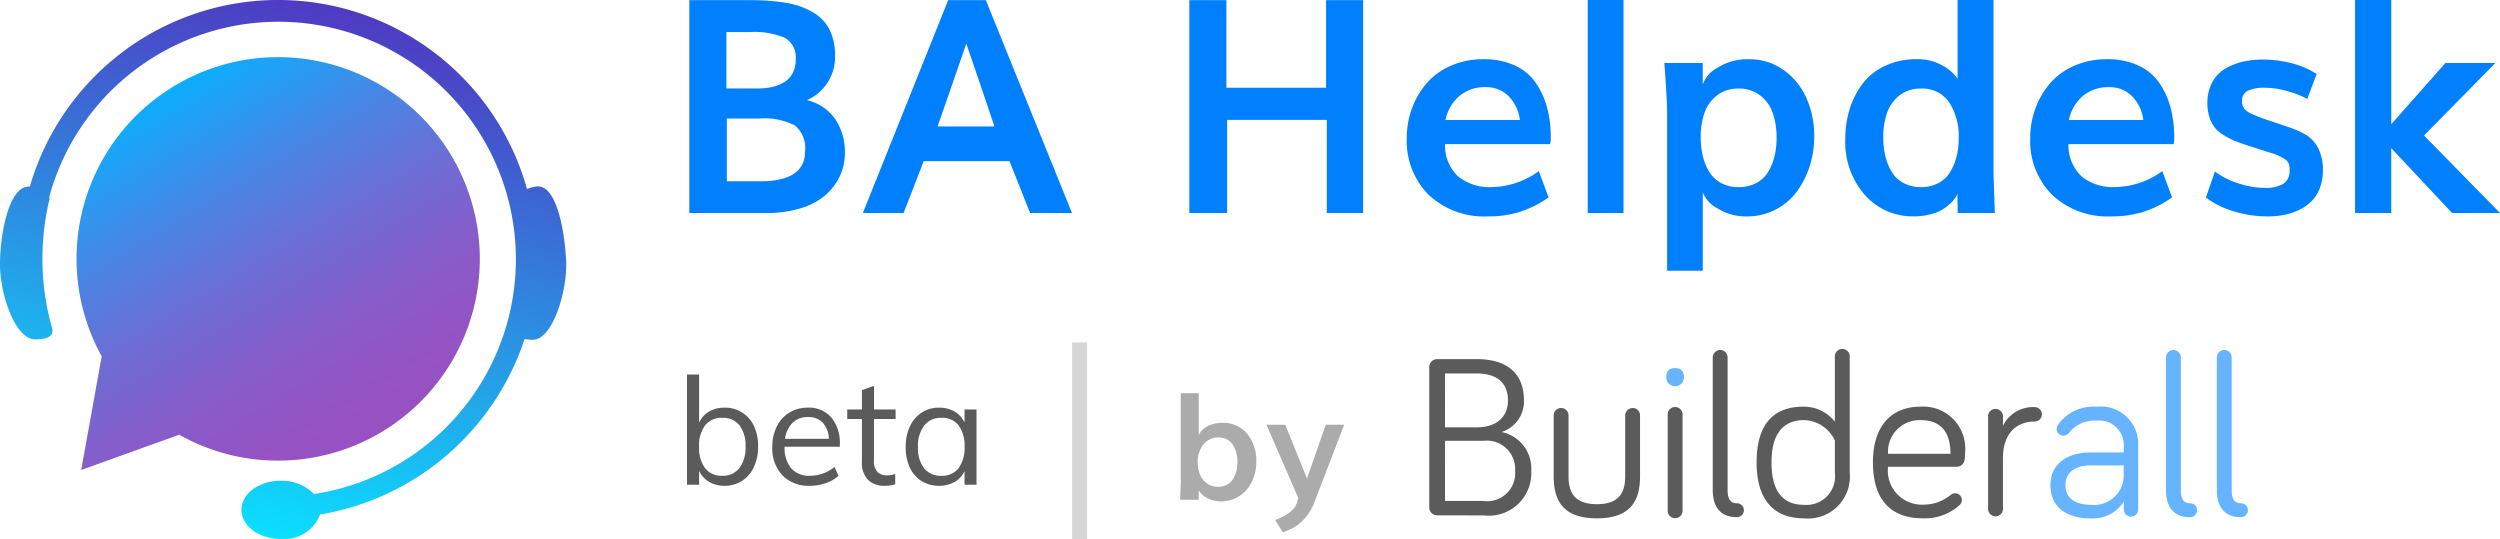 <svg xmlns="http://www.w3.org/2000/svg" xmlns:xlink="http://www.w3.org/1999/xlink" width="167" height="36" viewBox="0 0 167 36">
  <defs>
    <linearGradient id="linear-gradient" x1="0.375" y1="0.969" x2="0.618" y2="0.019" gradientUnits="objectBoundingBox">
      <stop offset="0" stop-color="#0bdeff"/>
      <stop offset="1" stop-color="#4f3ac2"/>
    </linearGradient>
    <linearGradient id="linear-gradient-2" x1="0.17" y1="0.11" x2="0.67" y2="0.957" gradientUnits="objectBoundingBox">
      <stop offset="0" stop-color="#0baeff"/>
      <stop offset="0.081" stop-color="#1ea2f7"/>
      <stop offset="0.289" stop-color="#4985e4"/>
      <stop offset="0.491" stop-color="#6c6ed5"/>
      <stop offset="0.681" stop-color="#845ecb"/>
      <stop offset="0.856" stop-color="#9354c4"/>
      <stop offset="1" stop-color="#9851c2"/>
    </linearGradient>
  </defs>
  <g id="Logo_5.0_-_Beta_BA_Helpdesk" data-name="Logo 5.0 - (Beta) BA Helpdesk" transform="translate(-87.229 -9.587)">
    <g id="Grupo_4363" data-name="Grupo 4363" transform="translate(133.12 9.587)">
      <path id="Caminho_3299" data-name="Caminho 3299" d="M4.332-8.32H6.447a4.242,4.242,0,0,0,.916-.093,2.815,2.815,0,0,0,.795-.308,1.531,1.531,0,0,0,.59-.605,1.921,1.921,0,0,0,.214-.937,1.478,1.478,0,0,0-.731-1.44,5.17,5.17,0,0,0-2.3-.386h-1.6Zm.029,6.2H6.593q2.993,0,2.993-2A1.962,1.962,0,0,0,8.918-5.84a4.379,4.379,0,0,0-2.384-.469H4.361ZM1.855,0V-14.219H5.784q.614,0,1.1.024T8-14.087a6.5,6.5,0,0,1,1.106.234,5.167,5.167,0,0,1,.965.425,2.878,2.878,0,0,1,.8.649,3,3,0,0,1,.517.938,3.755,3.755,0,0,1,.2,1.265A3.15,3.15,0,0,1,9.713-7.539a3.189,3.189,0,0,1,1.9,1.284,3.921,3.921,0,0,1,.634,2.241A3.627,3.627,0,0,1,11.926-2.5a3.889,3.889,0,0,1-.946,1.274,4.417,4.417,0,0,1-1.643.894A7.528,7.528,0,0,1,7.032,0ZM18.438-5.781h3.8q-1.121-3.33-1.882-5.537Q19.725-9.473,18.438-5.781ZM13.447,0l5.7-14.219h2.515L27.417,0h-2.8L23.244-3.467H17.512L16.167,0ZM35.255,0V-14.219h2.476v5.85h6.658v-5.85h2.476V0H44.438V-6.221H37.78V0ZM52.364-6.211h4.972a2.747,2.747,0,0,0-.79-1.631,2.133,2.133,0,0,0-1.5-.566,2.631,2.631,0,0,0-1.745.586A2.85,2.85,0,0,0,52.364-6.211ZM55.22.225a5.407,5.407,0,0,1-3.982-1.445A5.088,5.088,0,0,1,49.78-5a5.716,5.716,0,0,1,.351-2,5.369,5.369,0,0,1,.989-1.68,4.514,4.514,0,0,1,1.618-1.162,5.343,5.343,0,0,1,2.169-.43,4.9,4.9,0,0,1,2.076.41,3.429,3.429,0,0,1,1.4,1.147,5.249,5.249,0,0,1,.765,1.655A7.763,7.763,0,0,1,59.4-5.029a1.44,1.44,0,0,1-.049.43H52.334a2.837,2.837,0,0,0,.892,2.168,3.326,3.326,0,0,0,2.218.7A5.462,5.462,0,0,0,58.6-2.8l.653,1.758a7.241,7.241,0,0,1-1.906.962A6.957,6.957,0,0,1,55.22.225ZM61.869,0V-14.229h2.388V0Zm10.08-1.729A2.454,2.454,0,0,0,73.124-2a2.03,2.03,0,0,0,.79-.737,3.652,3.652,0,0,0,.429-1.04,5.178,5.178,0,0,0,.141-1.245,4.973,4.973,0,0,0-.253-1.65,2.521,2.521,0,0,0-.843-1.182,2.286,2.286,0,0,0-1.448-.459,2.266,2.266,0,0,0-1.433.454,2.512,2.512,0,0,0-.838,1.162,4.811,4.811,0,0,0-.253,1.626A5.344,5.344,0,0,0,69.556-3.8a3.622,3.622,0,0,0,.434,1.055A2.091,2.091,0,0,0,70.784-2,2.4,2.4,0,0,0,71.949-1.729ZM67.172,3.857V-6.65q0-.869-.185-3.369h2.564v1.436A2.041,2.041,0,0,1,70.53-9.7a3.739,3.739,0,0,1,2.111-.571,3.873,3.873,0,0,1,2.325.728,4.541,4.541,0,0,1,1.521,1.89A6.205,6.205,0,0,1,77-5.127a6.5,6.5,0,0,1-.3,1.978,5.858,5.858,0,0,1-.858,1.709A4.089,4.089,0,0,1,74.415-.229,4.057,4.057,0,0,1,72.5.225,3.518,3.518,0,0,1,70.5-.332a2.053,2.053,0,0,1-.946-1.045V3.857ZM84.135-1.729A2.4,2.4,0,0,0,85.295-2a2.027,2.027,0,0,0,.785-.742,3.731,3.731,0,0,0,.429-1.04A5.031,5.031,0,0,0,86.65-5a4.134,4.134,0,0,0-.634-2.388,2.153,2.153,0,0,0-1.9-.923,2.23,2.23,0,0,0-1.428.459,2.521,2.521,0,0,0-.829,1.172,4.974,4.974,0,0,0-.249,1.641,5.239,5.239,0,0,0,.141,1.25,3.713,3.713,0,0,0,.429,1.05A2.019,2.019,0,0,0,82.97-2,2.433,2.433,0,0,0,84.135-1.729Zm-.5,1.953A4.239,4.239,0,0,1,80.386-1.2a5.336,5.336,0,0,1-1.311-3.76,6.58,6.58,0,0,1,.3-2.012,5.48,5.48,0,0,1,.873-1.689,3.98,3.98,0,0,1,1.5-1.177,4.829,4.829,0,0,1,2.076-.435,3.376,3.376,0,0,1,1.75.425,2.846,2.846,0,0,1,1,.884v-5.264h2.4V-2.676q0,.059.088,2.676H86.582l-.02-1.279a1.59,1.59,0,0,1-.292.459,3.334,3.334,0,0,1-.546.483,2.812,2.812,0,0,1-.887.405A4.347,4.347,0,0,1,83.638.225ZM94.01-6.211h4.972a2.747,2.747,0,0,0-.79-1.631,2.133,2.133,0,0,0-1.5-.566,2.631,2.631,0,0,0-1.745.586A2.85,2.85,0,0,0,94.01-6.211ZM96.867.225a5.407,5.407,0,0,1-3.982-1.445A5.088,5.088,0,0,1,91.427-5a5.716,5.716,0,0,1,.351-2,5.369,5.369,0,0,1,.99-1.68,4.513,4.513,0,0,1,1.618-1.162,5.343,5.343,0,0,1,2.169-.43,4.9,4.9,0,0,1,2.076.41,3.429,3.429,0,0,1,1.4,1.147,5.249,5.249,0,0,1,.765,1.655,7.763,7.763,0,0,1,.249,2.031A1.439,1.439,0,0,1,101-4.6H93.981a2.837,2.837,0,0,0,.892,2.168,3.326,3.326,0,0,0,2.218.7A5.462,5.462,0,0,0,100.249-2.8l.653,1.758A7.241,7.241,0,0,1,99-.083,6.957,6.957,0,0,1,96.867.225Zm10.47,0a7.533,7.533,0,0,1-2.418-.371,5.8,5.8,0,0,1-1.755-.889l.6-1.738a5.088,5.088,0,0,0,1.55.786,5.767,5.767,0,0,0,1.8.308,2.234,2.234,0,0,0,1.223-.273.986.986,0,0,0,.414-.889v-.176a.691.691,0,0,0-.244-.532,3.549,3.549,0,0,0-1.121-.5l-1.423-.459q-.546-.176-.907-.327a5.177,5.177,0,0,1-.736-.386,2.136,2.136,0,0,1-.585-.513,2.317,2.317,0,0,1-.341-.684,3.019,3.019,0,0,1-.132-.933,2.878,2.878,0,0,1,.3-1.338,2.294,2.294,0,0,1,.824-.908,4,4,0,0,1,1.17-.493,5.815,5.815,0,0,1,1.414-.161,7.691,7.691,0,0,1,1.911.244,5.447,5.447,0,0,1,1.677.723l-.624,1.66a6.613,6.613,0,0,0-1.37-.527,5.424,5.424,0,0,0-1.418-.215,2.608,2.608,0,0,0-1.2.205.71.71,0,0,0-.37.674A.875.875,0,0,0,105.7-7a1.267,1.267,0,0,0,.487.361,9.919,9.919,0,0,0,1.189.459l1.3.439a5.479,5.479,0,0,1,1.253.576,2.228,2.228,0,0,1,.76.889,3.224,3.224,0,0,1,.288,1.445,3.151,3.151,0,0,1-.219,1.2,2.518,2.518,0,0,1-.575.879,3.066,3.066,0,0,1-.838.566,4.1,4.1,0,0,1-.98.317A5.569,5.569,0,0,1,107.337.225ZM113.127,0V-14.229h2.418v8.3l3.617-4.092H122.5l-4.767,4.844L122.808,0h-3.2l-4.065-4.336V0Z" transform="translate(-1.699 14.229)" fill="#0080fc"/>
      <g id="Camada_1" data-name="Camada 1" transform="translate(49.582 23.381)">
        <path id="Caminho_3200" data-name="Caminho 3200" d="M.527,555.708A.533.533,0,0,1,0,555.181V545.8a.533.533,0,0,1,.527-.527H3.164c2.187,0,3.164,1.087,3.164,2.761a2.149,2.149,0,0,1-1.5,2.11,2.475,2.475,0,0,1,1.985,2.59,2.837,2.837,0,0,1-3.179,2.978Zm.527-5.878H3.148c1.381,0,2.11-.713,2.11-1.8,0-1.117-.667-1.8-2.11-1.8H1.055Zm0,4.917H3.612a1.871,1.871,0,0,0,2.125-2.016,1.894,1.894,0,0,0-2.125-2H1.055Z" transform="translate(0 -544.665)" fill="#5b5b5b"/>
        <path id="Caminho_3201" data-name="Caminho 3201" d="M131.041,596.965v4.048c0,1.008.326,1.877,1.893,1.877s1.892-.869,1.892-1.877v-4.048a.5.5,0,0,1,.511-.5.486.486,0,0,1,.481.5v4.048c0,1.474-.481,2.823-2.884,2.823s-2.885-1.349-2.885-2.823v-4.048a.489.489,0,0,1,.5-.5A.5.5,0,0,1,131.041,596.965Z" transform="translate(-121.736 -592.591)" fill="#5b5b5b"/>
        <path id="Caminho_3202" data-name="Caminho 3202" d="M247.72,555.36c0-.448.217-.62.589-.62s.589.17.589.62a.589.589,0,0,1-1.179,0Z" transform="translate(-231.884 -553.53)" fill="#66b3ff"/>
        <path id="Caminho_3203" data-name="Caminho 3203" d="M297.233,536.306v8.857c0,.62.2.884.621.884a.465.465,0,1,1,0,.93c-1.039,0-1.614-.62-1.614-1.814v-8.857a.511.511,0,0,1,.5-.5A.5.5,0,0,1,297.233,536.306Z" transform="translate(-277.302 -535.81)" fill="#5b5b5b"/>
        <path id="Caminho_3204" data-name="Caminho 3204" d="M347.327,540.6v-4.3a.5.5,0,1,1,.992,0V544a2.8,2.8,0,0,1-3.04,3.056c-2,0-3.18-1.195-3.18-3.738s1.117-3.723,3.118-3.723A2.627,2.627,0,0,1,347.327,540.6Zm0,1.257a2.35,2.35,0,0,0-2.046-1.365c-1.411,0-2.187.915-2.187,2.823,0,1.939.76,2.838,2.187,2.838A1.914,1.914,0,0,0,347.327,544Z" transform="translate(-320.231 -535.81)" fill="#5b5b5b"/>
        <path id="Caminho_3205" data-name="Caminho 3205" d="M466.808,595a2.8,2.8,0,0,1,2.963,3.025c0,.447,0,.992-.621.992h-4.529a2.27,2.27,0,0,0,2.342,2.528,2.861,2.861,0,0,0,1.862-.667.432.432,0,0,1,.279-.093.448.448,0,0,1,.448.448.464.464,0,0,1-.171.357,3.454,3.454,0,0,1-2.42.869c-2.063,0-3.35-1.132-3.35-3.738C463.613,596.335,464.791,595,466.808,595Zm0,.9a2.11,2.11,0,0,0-2.187,2.25h4.172c0-1.116-.387-2.249-1.986-2.249Z" transform="translate(-433.973 -591.216)" fill="#5b5b5b"/>
        <path id="Caminho_3206" data-name="Caminho 3206" d="M584.983,596.741a2.242,2.242,0,0,1,2.156-1.241.481.481,0,0,1,0,.959c-1.427,0-2.156.993-2.156,2.42v3.474a.5.5,0,0,1-.993,0v-6.295a.5.5,0,0,1,.993,0Z" transform="translate(-546.658 -591.684)" fill="#5b5b5b"/>
        <path id="Caminho_3207" data-name="Caminho 3207" d="M650.329,596.769a.505.505,0,0,1-.4.217.447.447,0,0,1-.448-.447.48.48,0,0,1,.077-.263,2.885,2.885,0,0,1,2.575-1.225,2.505,2.505,0,0,1,2.792,2.637v4.264a.481.481,0,0,1-.959,0v-.558a2.461,2.461,0,0,1-2.218,1.117c-1.644,0-2.685-.791-2.685-2.218,0-1.365,1.039-2.187,2.714-2.187h2.187v-.419a1.641,1.641,0,0,0-1.83-1.706A2.145,2.145,0,0,0,650.329,596.769Zm3.63,2.854v-.651h-2.187c-1.008,0-1.706.419-1.706,1.318,0,.807.558,1.318,1.768,1.318A1.972,1.972,0,0,0,653.959,599.623Z" transform="translate(-607.568 -591.263)" fill="#66b3ff"/>
        <path id="Caminho_3208" data-name="Caminho 3208" d="M770.833,536.306v8.857c0,.62.2.884.621.884a.465.465,0,1,1,0,.93c-1.039,0-1.613-.62-1.613-1.814v-8.857a.511.511,0,0,1,.5-.5A.5.5,0,0,1,770.833,536.306Z" transform="translate(-720.627 -535.81)" fill="#66b3ff"/>
        <path id="Caminho_3209" data-name="Caminho 3209" d="M823.992,536.306v8.857c0,.62.2.884.62.884a.465.465,0,1,1,0,.93c-1.036,0-1.612-.62-1.612-1.814v-8.857a.511.511,0,0,1,.5-.5A.5.5,0,0,1,823.992,536.306Z" transform="translate(-770.389 -535.81)" fill="#66b3ff"/>
        <path id="Caminho_3210" data-name="Caminho 3210" d="M250.172,603.263a.5.5,0,1,1-.992,0v-6.3a.5.5,0,1,1,.992,0Z" transform="translate(-233.251 -592.592)" fill="#5b5b5b"/>
      </g>
      <path id="Caminho_3301" data-name="Caminho 3301" d="M3.213-.864A1.26,1.26,0,0,0,3.806-1a1.044,1.044,0,0,0,.405-.369,1.848,1.848,0,0,0,.225-.518,2.357,2.357,0,0,0,.076-.61,2.057,2.057,0,0,0-.322-1.191,1.066,1.066,0,0,0-.937-.469,1.231,1.231,0,0,0-1.016.471A1.816,1.816,0,0,0,1.86-2.515,2.178,2.178,0,0,0,2-1.707a1.392,1.392,0,0,0,.457.6A1.2,1.2,0,0,0,3.213-.864Zm.225.977A1.934,1.934,0,0,1,2.522-.1,1.468,1.468,0,0,1,1.929-.62V0H.688Q.7-.332.708-.591T.723-.959q0-.11.007-.19t0-.11V-7.114h1.2v2.808a.68.68,0,0,1,.122-.215,1.681,1.681,0,0,1,.276-.271,1.517,1.517,0,0,1,.488-.244,2.207,2.207,0,0,1,.681-.1,2.058,2.058,0,0,1,1.665.728,2.826,2.826,0,0,1,.61,1.88,3.017,3.017,0,0,1-.188,1.074,2.53,2.53,0,0,1-.505.84,2.294,2.294,0,0,1-.745.535A2.165,2.165,0,0,1,3.438.112ZM7.544,2.173l-.508-.82A3.768,3.768,0,0,0,8.054.808,1.371,1.371,0,0,0,8.511.132l.068-.244L6.45-5.01H7.71L9.16-1.416,10.41-5.01h1.235L9.614.273a3.292,3.292,0,0,1-.552.916,3,3,0,0,1-.713.623A3.684,3.684,0,0,1,7.544,2.173Z" transform="translate(32.256 33.381)" fill="#434343" opacity="0.447"/>
      <path id="Caminho_3300" data-name="Caminho 3300" d="M3.29-5.15a2.155,2.155,0,0,1,1.17.32,2.119,2.119,0,0,1,.79.9A3.129,3.129,0,0,1,5.53-2.56a3.2,3.2,0,0,1-.28,1.375,2.175,2.175,0,0,1-.79.925A2.106,2.106,0,0,1,3.29.07,1.987,1.987,0,0,1,2.26-.19a1.68,1.68,0,0,1-.67-.74V0H.78V-7.36h.81v3.22a1.605,1.605,0,0,1,.665-.75A2.014,2.014,0,0,1,3.29-5.15ZM3.14-.6a1.376,1.376,0,0,0,1.14-.515A2.266,2.266,0,0,0,4.69-2.56a2.186,2.186,0,0,0-.405-1.41,1.39,1.39,0,0,0-1.145-.5,1.387,1.387,0,0,0-1.15.5,2.241,2.241,0,0,0-.4,1.43,2.263,2.263,0,0,0,.4,1.435A1.381,1.381,0,0,0,3.14-.6Zm7.85-1.94H7.3a2.159,2.159,0,0,0,.445,1.45A1.6,1.6,0,0,0,9.01-.6a2.542,2.542,0,0,0,1.62-.59l.27.59a2.344,2.344,0,0,1-.845.49A3.176,3.176,0,0,1,9,.07a2.449,2.449,0,0,1-1.85-.7,2.63,2.63,0,0,1-.67-1.9,2.991,2.991,0,0,1,.3-1.365,2.238,2.238,0,0,1,.84-.925,2.311,2.311,0,0,1,1.23-.33,1.972,1.972,0,0,1,1.57.655,2.658,2.658,0,0,1,.57,1.8ZM8.86-4.52a1.417,1.417,0,0,0-1.025.38A1.836,1.836,0,0,0,7.33-3.07h2.93a1.721,1.721,0,0,0-.415-1.08A1.3,1.3,0,0,0,8.86-4.52Zm4.41.13v2.75a1.077,1.077,0,0,0,.23.785.891.891,0,0,0,.65.225,1.639,1.639,0,0,0,.54-.09v.69a2.275,2.275,0,0,1-.7.1,1.521,1.521,0,0,1-1.125-.405,1.621,1.621,0,0,1-.4-1.195V-4.39h-.98v-.64h.98V-6.32l.81-.29v1.58h1.44v.64Zm6.85-.64V0h-.8V-.91a1.594,1.594,0,0,1-.665.725A2.045,2.045,0,0,1,17.62.07a2.148,2.148,0,0,1-1.175-.32,2.1,2.1,0,0,1-.78-.9A3.178,3.178,0,0,1,15.39-2.52a3.2,3.2,0,0,1,.28-1.375,2.187,2.187,0,0,1,.785-.925,2.081,2.081,0,0,1,1.165-.33,1.987,1.987,0,0,1,1.03.26,1.691,1.691,0,0,1,.67.73v-.87ZM17.78-.6a1.37,1.37,0,0,0,1.14-.505,2.263,2.263,0,0,0,.4-1.435,2.241,2.241,0,0,0-.4-1.43,1.375,1.375,0,0,0-1.14-.5,1.4,1.4,0,0,0-1.155.515A2.229,2.229,0,0,0,16.21-2.52a2.184,2.184,0,0,0,.41,1.42A1.415,1.415,0,0,0,17.78-.6Z" transform="translate(-0.78 32.381)" fill="#434343" opacity="0.868"/>
      <line id="Linha_60" data-name="Linha 60" y2="13.119" transform="translate(26.226 22.881)" fill="none" stroke="#707070" stroke-width="1" opacity="0.284"/>
    </g>
    <g id="Grupo_4489" data-name="Grupo 4489" transform="translate(87.229 9.587)">
      <path id="Caminho_3297" data-name="Caminho 3297" d="M205.675,184.364a2.385,2.385,0,0,0-.576.168,17.263,17.263,0,0,0-33.213-.168c-1.416-.1-1.968,3.194-1.992,5.067-.048,1.945.96,5.139,2.352,5.139s1.176-.624,1.08-.913a17.048,17.048,0,0,1-.168-8.286.471.471,0,0,0,.024-.312A15.863,15.863,0,1,1,190.869,204.9a3.009,3.009,0,0,0-2.208-.889c-1.464,0-2.64.865-2.64,1.945s1.176,1.945,2.64,1.945a2.565,2.565,0,0,0,2.616-1.633,17.406,17.406,0,0,0,13.655-11.72,3.368,3.368,0,0,0,.552.048c1.32,0,2.28-3.194,2.232-5.139C207.643,187.486,207.091,184.1,205.675,184.364Z" transform="translate(-169.893 -171.9)" fill="url(#linear-gradient)"/>
      <path id="Caminho_3298" data-name="Caminho 3298" d="M204.663,187.8a13.471,13.471,0,0,0-11.783,19.986l-1.368,7.591,6.551-2.354a13.316,13.316,0,0,0,6.6,1.73,13.476,13.476,0,0,0,0-26.952Z" transform="translate(-186.087 -183.984)" fill="url(#linear-gradient-2)"/>
    </g>
  </g>
</svg>
